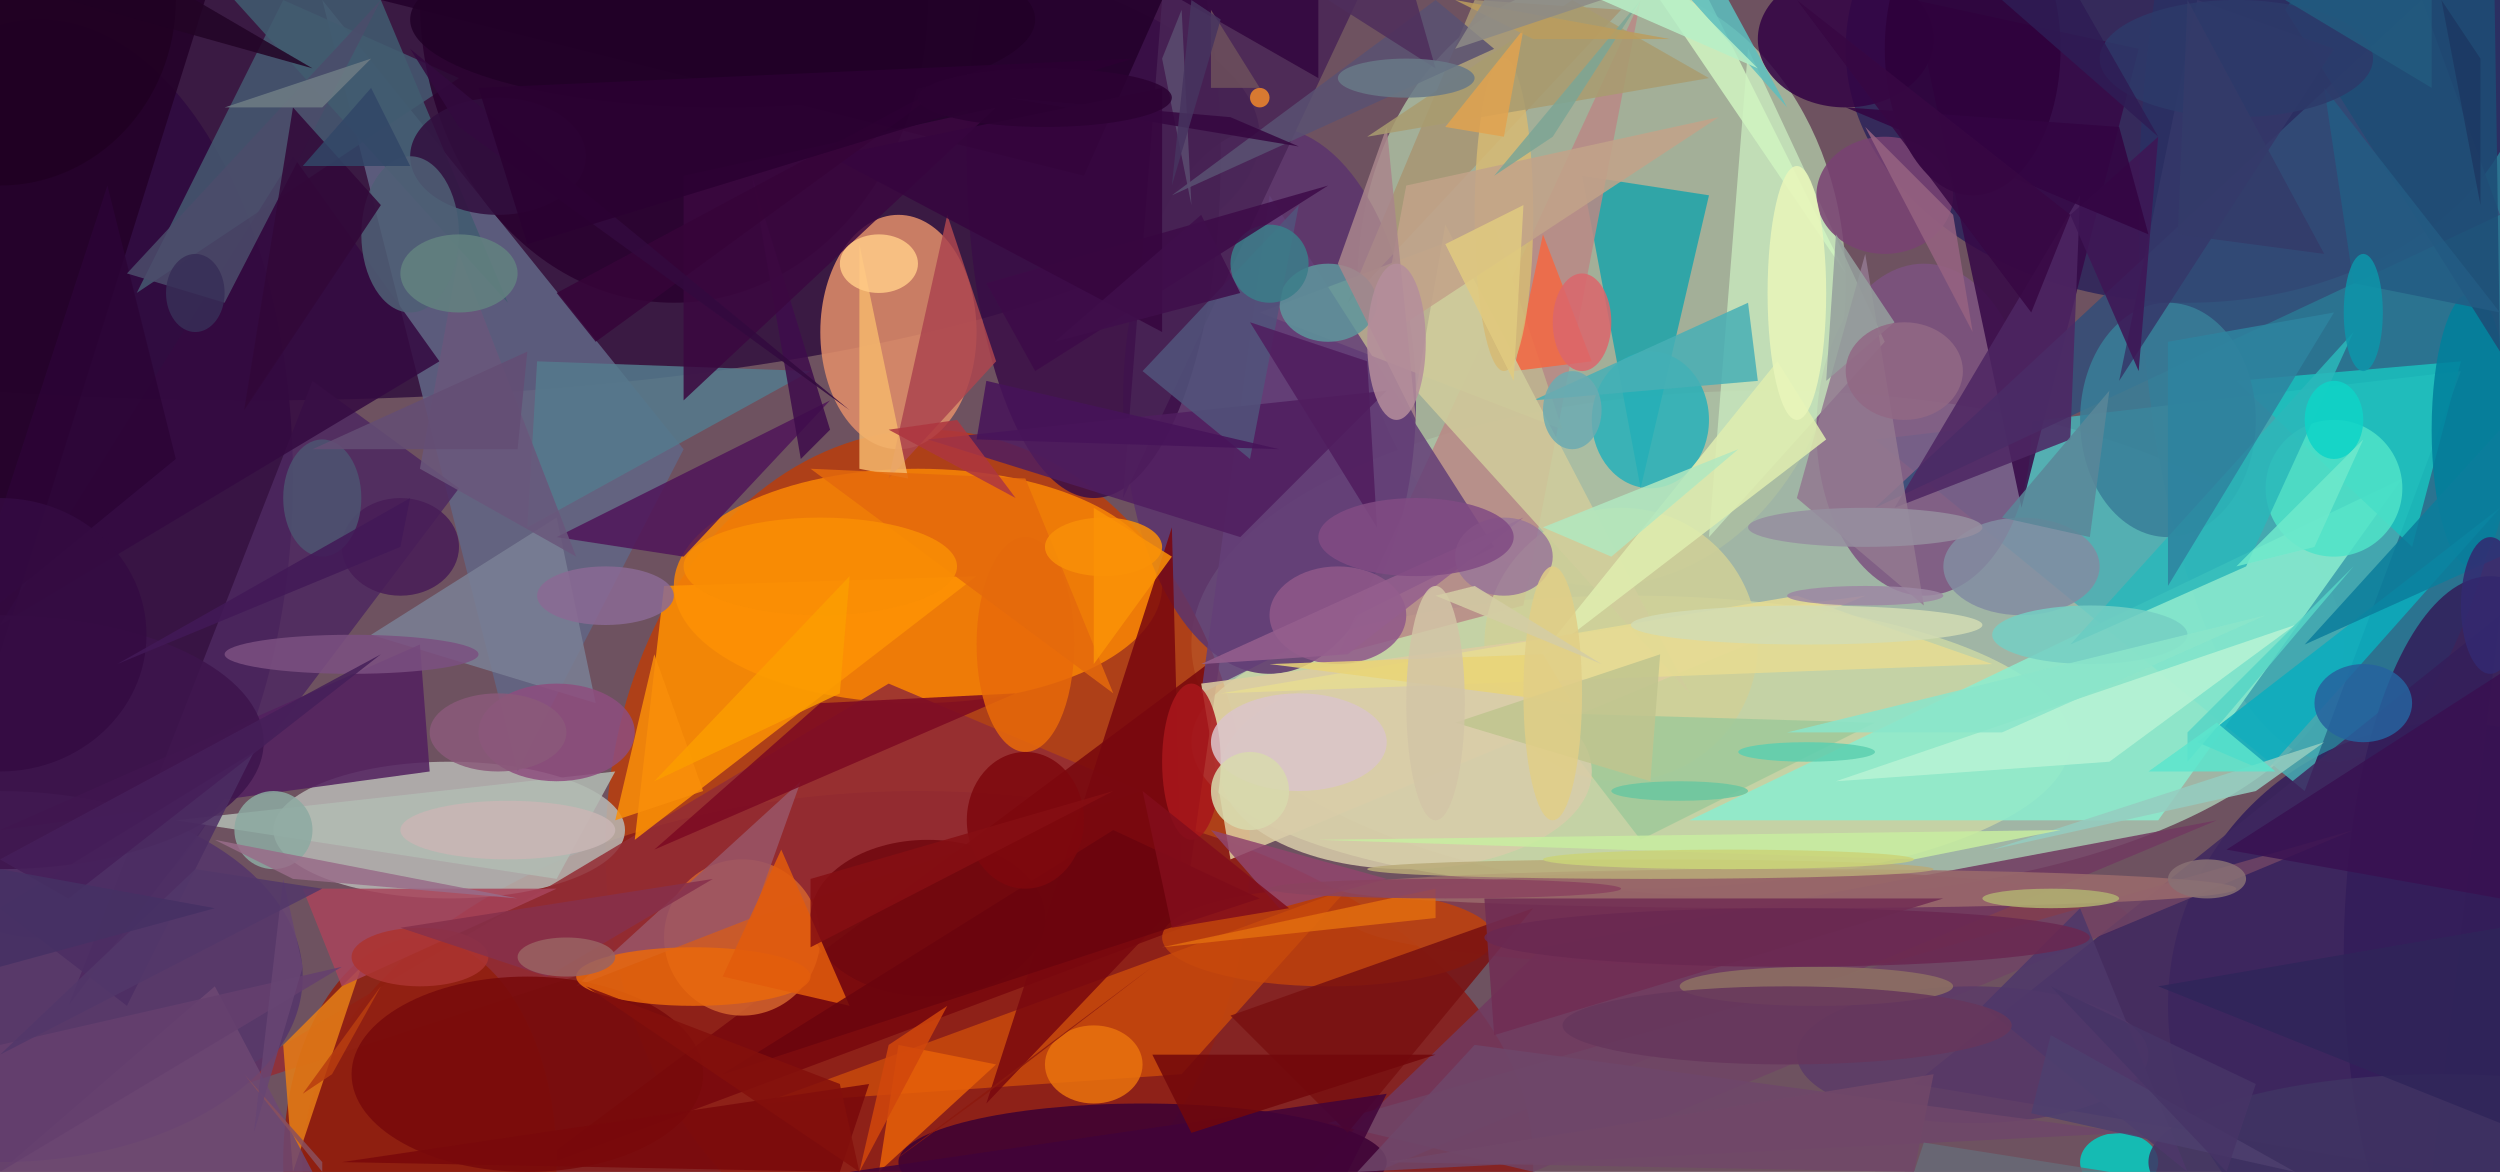 <?xml version="1.0" standalone="no"?>
<svg xmlns="http://www.w3.org/2000/svg" version="1.2" baseProfile="tiny" width="256" height="120" viewBox="0 0 256 120">
<rect x="0" y="0" width="256" height="120" id="0" fill="rgb(110,82,96)" fill-opacity="1" />
<ellipse cx="181" cy="66" rx="59" ry="26" id="1" fill="rgb(168,197,176)" fill-opacity="0.855" />
<ellipse cx="95" cy="87" rx="33" ry="43" id="2" fill="rgb(185,61,12)" fill-opacity="0.855" />
<ellipse cx="26" cy="14" rx="103" ry="27" id="3" fill="rgb(49,17,62)" fill-opacity="0.855" />
<ellipse cx="239" cy="22" rx="20" ry="56" id="4" fill="rgb(32,121,152)" fill-opacity="0.855" />
<ellipse cx="164" cy="29" rx="25" ry="31" id="5" fill="rgb(172,191,161)" fill-opacity="0.855" />
<ellipse cx="94" cy="119" rx="63" ry="38" id="6" fill="rgb(137,28,25)" fill-opacity="0.855" />
<ellipse cx="4" cy="49" rx="26" ry="47" id="7" fill="rgb(47,10,64)" fill-opacity="0.855" />
<ellipse cx="224" cy="5" rx="35" ry="26" id="8" fill="rgb(44,35,90)" fill-opacity="0.855" />
<ellipse cx="92" cy="34" rx="8" ry="12" id="9" fill="rgb(225,142,105)" fill-opacity="0.855" />
<ellipse cx="94" cy="60" rx="25" ry="12" id="10" fill="rgb(249,133,5)" fill-opacity="0.855" />
<ellipse cx="251" cy="103" rx="29" ry="29" id="11" fill="rgb(49,28,90)" fill-opacity="0.855" />
<ellipse cx="46" cy="85" rx="18" ry="7" id="12" fill="rgb(184,184,180)" fill-opacity="0.855" />
<ellipse cx="167" cy="76" rx="45" ry="15" id="13" fill="rgb(202,215,165)" fill-opacity="0.855" />
<polygon points="192,45 236,81 252,38" id="14" fill="rgb(72,174,180)" fill-opacity="0.855" />
<ellipse cx="130" cy="41" rx="15" ry="28" id="15" fill="rgb(91,52,109)" fill-opacity="0.855" />
<ellipse cx="197" cy="44" rx="11" ry="17" id="16" fill="rgb(124,82,127)" fill-opacity="0.855" />
<polygon points="53,79 70,46 33,0" id="17" fill="rgb(97,102,133)" fill-opacity="0.855" />
<ellipse cx="112" cy="16" rx="13" ry="35" id="18" fill="rgb(58,13,70)" fill-opacity="0.855" />
<polygon points="162,18 168,50 175,20" id="19" fill="rgb(29,164,170)" fill-opacity="0.855" />
<polygon points="29,0 14,30 47,8" id="20" fill="rgb(69,89,113)" fill-opacity="0.855" />
<polygon points="173,84 221,84 246,49" id="21" fill="rgb(139,237,207)" fill-opacity="0.855" />
<polygon points="117,81 19,113 91,70" id="22" fill="rgb(147,45,53)" fill-opacity="0.855" />
<ellipse cx="69" cy="0" rx="26" ry="31" id="23" fill="rgb(41,0,46)" fill-opacity="0.855" />
<polygon points="115,51 119,0 139,0" id="24" fill="rgb(73,37,86)" fill-opacity="0.855" />
<ellipse cx="178" cy="94" rx="40" ry="5" id="25" fill="rgb(130,59,79)" fill-opacity="0.855" />
<polygon points="68,60 100,59 65,86" id="26" fill="rgb(253,146,4)" fill-opacity="0.855" />
<polygon points="125,67 54,120 121,95" id="27" fill="rgb(119,7,13)" fill-opacity="0.855" />
<polygon points="207,52 196,0 219,5" id="28" fill="rgb(54,9,70)" fill-opacity="0.855" />
<polygon points="137,67 168,0 156,62" id="29" fill="rgb(185,137,133)" fill-opacity="0.855" />
<polygon points="158,97 227,84 129,125" id="30" fill="rgb(113,58,96)" fill-opacity="0.855" />
<ellipse cx="0" cy="100" rx="31" ry="19" id="31" fill="rgb(84,53,107)" fill-opacity="0.855" />
<polygon points="256,22 248,0 192,52" id="32" fill="rgb(51,77,121)" fill-opacity="0.855" />
<polygon points="256,63 249,120 196,111" id="33" fill="rgb(62,39,95)" fill-opacity="0.855" />
<ellipse cx="136" cy="96" rx="17" ry="5" id="34" fill="rgb(191,66,12)" fill-opacity="0.855" />
<polygon points="153,23 129,32 160,44" id="35" fill="rgb(191,180,144)" fill-opacity="0.855" />
<ellipse cx="117" cy="119" rx="25" ry="6" id="36" fill="rgb(59,0,52)" fill-opacity="0.855" />
<polygon points="0,67 21,0 0,0" id="37" fill="rgb(35,0,40)" fill-opacity="0.855" />
<polygon points="47,50 32,39 7,103" id="38" fill="rgb(77,40,96)" fill-opacity="0.855" />
<polygon points="229,39 247,56 252,37" id="39" fill="rgb(26,192,189)" fill-opacity="0.855" />
<polygon points="121,110 78,113 138,91" id="40" fill="rgb(199,73,12)" fill-opacity="0.855" />
<ellipse cx="189" cy="4" rx="9" ry="7" id="41" fill="rgb(51,3,68)" fill-opacity="0.855" />
<ellipse cx="76" cy="96" rx="8" ry="8" id="42" fill="rgb(210,100,46)" fill-opacity="0.855" />
<polygon points="193,35 175,55 179,5" id="43" fill="rgb(198,229,187)" fill-opacity="0.855" />
<ellipse cx="43" cy="119" rx="14" ry="23" id="44" fill="rgb(145,31,13)" fill-opacity="0.855" />
<polygon points="77,94 82,80 59,101" id="45" fill="rgb(153,86,103)" fill-opacity="0.855" />
<polygon points="130,20 153,56 123,71" id="46" fill="rgb(100,63,119)" fill-opacity="0.855" />
<ellipse cx="169" cy="43" rx="6" ry="7" id="47" fill="rgb(39,177,185)" fill-opacity="0.855" />
<polygon points="241,85 157,120 136,115" id="48" fill="rgb(111,68,101)" fill-opacity="0.855" />
<ellipse cx="54" cy="110" rx="18" ry="10" id="49" fill="rgb(119,10,11)" fill-opacity="0.855" />
<ellipse cx="166" cy="66" rx="14" ry="14" id="50" fill="rgb(208,208,151)" fill-opacity="0.855" />
<ellipse cx="222" cy="43" rx="9" ry="12" id="51" fill="rgb(57,126,152)" fill-opacity="0.855" />
<ellipse cx="239" cy="50" rx="7" ry="7" id="52" fill="rgb(79,227,200)" fill-opacity="0.855" />
<polygon points="38,65 57,53 61,72" id="53" fill="rgb(122,127,149)" fill-opacity="0.855" />
<polygon points="119,0 39,0 111,18" id="54" fill="rgb(36,0,42)" fill-opacity="0.855" />
<polygon points="123,70 191,61 126,88" id="55" fill="rgb(222,204,160)" fill-opacity="0.855" />
<polygon points="163,37 158,24 155,38" id="56" fill="rgb(244,103,66)" fill-opacity="0.855" />
<polygon points="45,37 30,16 0,64" id="57" fill="rgb(52,10,65)" fill-opacity="0.855" />
<polygon points="180,39 179,31 157,41" id="58" fill="rgb(72,175,181)" fill-opacity="0.855" />
<ellipse cx="217" cy="119" rx="4" ry="3" id="59" fill="rgb(6,204,193)" fill-opacity="0.855" />
<polygon points="158,73 168,86 192,74" id="60" fill="rgb(159,201,153)" fill-opacity="0.855" />
<polygon points="235,64 216,78 188,80" id="61" fill="rgb(184,243,213)" fill-opacity="0.855" />
<polygon points="102,109 92,107 90,120" id="62" fill="rgb(230,96,9)" fill-opacity="0.855" />
<polygon points="0,85 43,66 44,79" id="63" fill="rgb(82,32,95)" fill-opacity="0.855" />
<polygon points="29,107 30,120 37,99" id="64" fill="rgb(229,125,23)" fill-opacity="0.855" />
<polygon points="120,54 101,113 121,92" id="65" fill="rgb(121,8,15)" fill-opacity="0.855" />
<polygon points="151,0 138,31 166,1" id="66" fill="rgb(167,150,115)" fill-opacity="0.855" />
<ellipse cx="193" cy="20" rx="7" ry="6" id="67" fill="rgb(121,66,115)" fill-opacity="0.855" />
<polygon points="95,45 142,40 127,55" id="68" fill="rgb(80,30,95)" fill-opacity="0.855" />
<polygon points="54,54 55,37 83,38" id="69" fill="rgb(85,122,140)" fill-opacity="0.855" />
<ellipse cx="255" cy="98" rx="15" ry="39" id="70" fill="rgb(51,29,89)" fill-opacity="0.855" />
<polygon points="145,40 148,23 173,71" id="71" fill="rgb(208,204,156)" fill-opacity="0.855" />
<ellipse cx="253" cy="44" rx="4" ry="14" id="72" fill="rgb(1,127,155)" fill-opacity="0.855" />
<ellipse cx="71" cy="100" rx="12" ry="3" id="73" fill="rgb(232,104,12)" fill-opacity="0.855" />
<polygon points="234,1 256,36 255,-29" id="74" fill="rgb(30,76,117)" fill-opacity="0.855" />
<polygon points="91,49 102,37 97,22" id="75" fill="rgb(172,69,79)" fill-opacity="0.855" />
<polygon points="70,57 57,55 85,41" id="76" fill="rgb(80,21,89)" fill-opacity="0.855" />
<polygon points="57,91 31,91 35,101" id="77" fill="rgb(167,68,92)" fill-opacity="0.855" />
<ellipse cx="202" cy="108" rx="18" ry="7" id="78" fill="rgb(91,59,103)" fill-opacity="0.855" />
<ellipse cx="136" cy="31" rx="5" ry="4" id="79" fill="rgb(94,148,156)" fill-opacity="0.855" />
<polygon points="212,45 213,20 194,52" id="80" fill="rgb(78,38,99)" fill-opacity="0.855" />
<polygon points="170,0 175,0 189,28" id="81" fill="rgb(208,244,193)" fill-opacity="0.855" />
<ellipse cx="202" cy="5" rx="9" ry="15" id="82" fill="rgb(46,1,59)" fill-opacity="0.855" />
<polygon points="84,72 104,71 67,87" id="83" fill="rgb(124,10,34)" fill-opacity="0.855" />
<polygon points="191,26 197,62 184,51" id="84" fill="rgb(146,120,144)" fill-opacity="0.855" />
<ellipse cx="144" cy="79" rx="19" ry="10" id="85" fill="rgb(216,204,170)" fill-opacity="0.855" />
<polygon points="126,104 157,93 138,116" id="86" fill="rgb(121,17,17)" fill-opacity="0.855" />
<polygon points="22,101 32,120 0,120" id="87" fill="rgb(109,72,115)" fill-opacity="0.855" />
<ellipse cx="207" cy="58" rx="8" ry="5" id="88" fill="rgb(130,140,161)" fill-opacity="0.855" />
<polygon points="89,111 35,119 86,120" id="89" fill="rgb(120,9,11)" fill-opacity="0.855" />
<ellipse cx="154" cy="22" rx="3" ry="16" id="90" fill="rgb(214,186,116)" fill-opacity="0.855" />
<ellipse cx="183" cy="91" rx="46" ry="2" id="91" fill="rgb(154,107,108)" fill-opacity="0.855" />
<polygon points="59,57 47,26 43,48" id="92" fill="rgb(106,87,123)" fill-opacity="0.855" />
<polygon points="256,52 225,76 232,79" id="93" fill="rgb(11,173,189)" fill-opacity="0.855" />
<polygon points="24,0 39,0 52,31" id="94" fill="rgb(65,91,111)" fill-opacity="0.855" />
<polygon points="93,49 88,25 88,48" id="95" fill="rgb(244,182,108)" fill-opacity="0.855" />
<polygon points="153,5 120,20 147,0" id="96" fill="rgb(89,81,114)" fill-opacity="0.855" />
<polygon points="77,18 82,47 85,44" id="97" fill="rgb(62,12,75)" fill-opacity="0.855" />
<polygon points="157,68 182,37 187,45" id="98" fill="rgb(223,237,175)" fill-opacity="0.855" />
<polygon points="256,69 256,92 228,87" id="99" fill="rgb(57,17,81)" fill-opacity="0.855" />
<polygon points="125,71 204,68 184,61" id="100" fill="rgb(230,220,146)" fill-opacity="0.855" />
<ellipse cx="51" cy="16" rx="9" ry="6" id="101" fill="rgb(49,14,62)" fill-opacity="0.855" />
<polygon points="63,79 57,90 18,84" id="102" fill="rgb(178,187,179)" fill-opacity="0.855" />
<ellipse cx="0" cy="76" rx="27" ry="13" id="103" fill="rgb(61,20,76)" fill-opacity="0.855" />
<polygon points="238,76 204,87 231,81" id="104" fill="rgb(148,204,192)" fill-opacity="0.855" />
<polygon points="70,18 102,11 70,41" id="105" fill="rgb(59,7,64)" fill-opacity="0.855" />
<polygon points="153,106 199,92 152,92" id="106" fill="rgb(112,45,83)" fill-opacity="0.855" />
<ellipse cx="95" cy="94" rx="12" ry="8" id="107" fill="rgb(113,7,14)" fill-opacity="0.855" />
<polygon points="142,90 124,85 131,93" id="108" fill="rgb(144,69,109)" fill-opacity="0.855" />
<polygon points="142,112 138,120 87,120" id="109" fill="rgb(65,3,57)" fill-opacity="0.855" />
<ellipse cx="250" cy="119" rx="30" ry="9" id="110" fill="rgb(63,52,99)" fill-opacity="0.855" />
<polygon points="18,47 -4,65 11,19" id="111" fill="rgb(44,4,54)" fill-opacity="0.855" />
<polygon points="117,38 128,47 133,21" id="112" fill="rgb(81,83,123)" fill-opacity="0.855" />
<polygon points="139,120 218,116 151,107" id="113" fill="rgb(110,71,105)" fill-opacity="0.855" />
<polygon points="225,0 217,39 239,5" id="114" fill="rgb(53,55,105)" fill-opacity="0.855" />
<ellipse cx="57" cy="75" rx="8" ry="5" id="115" fill="rgb(142,78,126)" fill-opacity="0.855" />
<polygon points="212,66 241,34 230,58" id="116" fill="rgb(43,184,186)" fill-opacity="0.855" />
<ellipse cx="137" cy="63" rx="7" ry="5" id="117" fill="rgb(143,88,137)" fill-opacity="0.855" />
<polygon points="121,0 135,8 135,0" id="118" fill="rgb(51,6,62)" fill-opacity="0.855" />
<polygon points="7,0 20,0 32,7" id="119" fill="rgb(34,4,38)" fill-opacity="0.855" />
<polygon points="241,58 224,78 224,75" id="120" fill="rgb(86,213,198)" fill-opacity="0.855" />
<polygon points="196,88 135,86 211,85" id="121" fill="rgb(200,237,160)" fill-opacity="0.855" />
<polygon points="233,79 220,79 227,74" id="122" fill="rgb(92,229,204)" fill-opacity="0.855" />
<ellipse cx="185" cy="77" rx="7" ry="1" id="123" fill="rgb(93,207,175)" fill-opacity="0.855" />
<polygon points="241,29 256,32 238,9" id="124" fill="rgb(36,91,131)" fill-opacity="0.855" />
<polygon points="176,12 141,35 144,19" id="125" fill="rgb(194,163,137)" fill-opacity="0.855" />
<ellipse cx="130" cy="27" rx="4" ry="4" id="126" fill="rgb(59,125,137)" fill-opacity="0.855" />
<polygon points="140,37 141,54 128,33" id="127" fill="rgb(80,28,94)" fill-opacity="0.855" />
<ellipse cx="105" cy="66" rx="5" ry="11" id="128" fill="rgb(231,106,10)" fill-opacity="0.855" />
<ellipse cx="74" cy="2" rx="32" ry="9" id="129" fill="rgb(33,0,39)" fill-opacity="0.855" />
<ellipse cx="242" cy="72" rx="5" ry="4" id="130" fill="rgb(38,99,158)" fill-opacity="0.855" />
<polygon points="105,49 83,48 114,71" id="131" fill="rgb(228,106,12)" fill-opacity="0.855" />
<polygon points="74,100 80,87 87,103" id="132" fill="rgb(225,91,12)" fill-opacity="0.855" />
<polygon points="114,85 129,92 74,110" id="133" fill="rgb(105,4,13)" fill-opacity="0.855" />
<ellipse cx="242" cy="32" rx="2" ry="6" id="134" fill="rgb(13,149,169)" fill-opacity="0.855" />
<polygon points="219,38 221,14 212,22" id="135" fill="rgb(62,21,84)" fill-opacity="0.855" />
<polygon points="187,39 194,33 188,24" id="136" fill="rgb(149,159,157)" fill-opacity="0.855" />
<ellipse cx="36" cy="67" rx="13" ry="2" id="137" fill="rgb(123,80,129)" fill-opacity="0.855" />
<ellipse cx="186" cy="101" rx="14" ry="2" id="138" fill="rgb(141,113,98)" fill-opacity="0.855" />
<polygon points="39,0 23,31 13,28" id="139" fill="rgb(75,76,107)" fill-opacity="0.855" />
<polygon points="216,40 214,55 205,53" id="140" fill="rgb(90,135,152)" fill-opacity="0.855" />
<ellipse cx="41" cy="56" rx="6" ry="5" id="141" fill="rgb(72,29,87)" fill-opacity="0.855" />
<polygon points="122,116 147,108 118,108" id="142" fill="rgb(114,8,11)" fill-opacity="0.855" />
<polygon points="224,120 203,103 213,93" id="143" fill="rgb(78,55,105)" fill-opacity="0.855" />
<polygon points="106,38 136,19 101,29" id="144" fill="rgb(61,11,72)" fill-opacity="0.855" />
<polygon points="137,27 145,43 142,13" id="145" fill="rgb(168,133,139)" fill-opacity="0.855" />
<ellipse cx="184" cy="30" rx="3" ry="13" id="146" fill="rgb(232,245,186)" fill-opacity="0.855" />
<polygon points="256,44 256,57 236,66" id="147" fill="rgb(11,125,156)" fill-opacity="0.855" />
<polygon points="104,51 98,43 91,44" id="148" fill="rgb(173,54,63)" fill-opacity="0.855" />
<polygon points="175,8 140,14 161,0" id="149" fill="rgb(168,156,111)" fill-opacity="0.855" />
<ellipse cx="191" cy="54" rx="12" ry="2" id="150" fill="rgb(150,143,159)" fill-opacity="0.855" />
<polygon points="158,67 161,72 130,68" id="151" fill="rgb(232,212,119)" fill-opacity="0.855" />
<polygon points="35,99 0,120 0,107" id="152" fill="rgb(101,64,110)" fill-opacity="0.855" />
<ellipse cx="185" cy="64" rx="18" ry="2" id="153" fill="rgb(210,220,179)" fill-opacity="0.855" />
<polygon points="119,9 85,16 119,34" id="154" fill="rgb(54,5,62)" fill-opacity="0.855" />
<ellipse cx="129" cy="10" rx="1" ry="1" id="155" fill="rgb(239,134,43)" fill-opacity="0.855" />
<ellipse cx="0" cy="0" rx="18" ry="19" id="156" fill="rgb(32,0,34)" fill-opacity="0.855" />
<polygon points="98,8 61,35 57,30" id="157" fill="rgb(54,4,57)" fill-opacity="0.855" />
<polygon points="122,21 119,6 121,1" id="158" fill="rgb(90,76,111)" fill-opacity="0.855" />
<ellipse cx="255" cy="62" rx="3" ry="7" id="159" fill="rgb(51,41,113)" fill-opacity="0.855" />
<polygon points="100,45 131,46 101,39" id="160" fill="rgb(70,19,89)" fill-opacity="0.855" />
<ellipse cx="42" cy="24" rx="5" ry="8" id="161" fill="rgb(79,95,117)" fill-opacity="0.855" />
<ellipse cx="143" cy="35" rx="3" ry="8" id="162" fill="rgb(180,142,155)" fill-opacity="0.855" />
<polygon points="169,80 149,74 170,67" id="163" fill="rgb(192,196,143)" fill-opacity="0.855" />
<ellipse cx="214" cy="65" rx="10" ry="3" id="164" fill="rgb(117,207,195)" fill-opacity="0.855" />
<polygon points="178,46 158,54 165,57" id="165" fill="rgb(177,231,192)" fill-opacity="0.855" />
<polygon points="138,67 123,68 156,53" id="166" fill="rgb(149,95,142)" fill-opacity="0.855" />
<ellipse cx="122" cy="78" rx="3" ry="8" id="167" fill="rgb(168,23,27)" fill-opacity="0.855" />
<ellipse cx="229" cy="6" rx="14" ry="6" id="168" fill="rgb(45,58,106)" fill-opacity="0.855" />
<ellipse cx="210" cy="92" rx="7" ry="1" id="169" fill="rgb(176,177,114)" fill-opacity="0.855" />
<polygon points="249,9 249,0 234,0" id="170" fill="rgb(34,90,126)" fill-opacity="0.855" />
<polygon points="183,11 177,0 167,-7" id="171" fill="rgb(93,191,191)" fill-opacity="0.855" />
<polygon points="87,42 47,13 42,5" id="172" fill="rgb(51,10,62)" fill-opacity="0.855" />
<polygon points="256,95 256,115 221,101" id="173" fill="rgb(47,37,89)" fill-opacity="0.855" />
<ellipse cx="162" cy="33" rx="3" ry="5" id="174" fill="rgb(219,102,108)" fill-opacity="0.855" />
<polygon points="148,13 156,3 154,14" id="175" fill="rgb(224,163,80)" fill-opacity="0.855" />
<ellipse cx="84" cy="58" rx="14" ry="5" id="176" fill="rgb(249,141,4)" fill-opacity="0.855" />
<ellipse cx="183" cy="105" rx="23" ry="4" id="177" fill="rgb(102,54,92)" fill-opacity="0.855" />
<polygon points="222,35 222,60 239,32" id="178" fill="rgb(46,131,159)" fill-opacity="0.855" />
<polygon points="67,67 72,81 63,84" id="179" fill="rgb(249,143,10)" fill-opacity="0.855" />
<ellipse cx="105" cy="84" rx="6" ry="7" id="180" fill="rgb(125,7,13)" fill-opacity="0.855" />
<polygon points="97,103 88,120 91,107" id="181" fill="rgb(208,71,12)" fill-opacity="0.855" />
<polygon points="220,24 189,11 217,13" id="182" fill="rgb(51,4,66)" fill-opacity="0.855" />
<ellipse cx="0" cy="65" rx="15" ry="14" id="183" fill="rgb(52,11,66)" fill-opacity="0.855" />
<ellipse cx="113" cy="56" rx="6" ry="3" id="184" fill="rgb(248,143,8)" fill-opacity="0.855" />
<ellipse cx="161" cy="42" rx="3" ry="4" id="185" fill="rgb(108,171,176)" fill-opacity="0.855" />
<polygon points="114,81 83,90 83,97" id="186" fill="rgb(133,15,19)" fill-opacity="0.855" />
<ellipse cx="239" cy="43" rx="3" ry="4" id="187" fill="rgb(14,211,199)" fill-opacity="0.855" />
<polygon points="221,14 205,0 213,0" id="188" fill="rgb(46,28,84)" fill-opacity="0.855" />
<ellipse cx="28" cy="85" rx="4" ry="4" id="189" fill="rgb(140,170,161)" fill-opacity="0.855" />
<polygon points="119,97 147,94 147,91" id="190" fill="rgb(226,109,14)" fill-opacity="0.855" />
<polygon points="232,63 205,75 183,75" id="191" fill="rgb(138,229,202)" fill-opacity="0.855" />
<ellipse cx="191" cy="61" rx="8" ry="1" id="192" fill="rgb(157,136,163)" fill-opacity="0.855" />
<polygon points="87,59 86,71 67,80" id="193" fill="rgb(251,157,1)" fill-opacity="0.855" />
<ellipse cx="169" cy="89" rx="29" ry="1" id="194" fill="rgb(185,171,121)" fill-opacity="0.855" />
<polygon points="159,14 153,18 168,0" id="195" fill="rgb(124,165,149)" fill-opacity="0.855" />
<polygon points="86,111 60,101 88,120" id="196" fill="rgb(131,16,12)" fill-opacity="0.855" />
<ellipse cx="226" cy="90" rx="4" ry="2" id="197" fill="rgb(136,112,116)" fill-opacity="0.855" />
<ellipse cx="177" cy="88" rx="19" ry="1" id="198" fill="rgb(202,212,120)" fill-opacity="0.855" />
<ellipse cx="43" cy="98" rx="7" ry="3" id="199" fill="rgb(172,52,48)" fill-opacity="0.855" />
<polygon points="13,103 26,77 0,93" id="200" fill="rgb(76,46,100)" fill-opacity="0.855" />
<polygon points="208,32 184,0 212,22" id="201" fill="rgb(55,7,67)" fill-opacity="0.855" />
<polygon points="155,39 148,25 156,21" id="202" fill="rgb(224,202,127)" fill-opacity="0.855" />
<polygon points="33,120 25,110 33,119" id="203" fill="rgb(138,80,93)" fill-opacity="0.855" />
<ellipse cx="33" cy="51" rx="4" ry="6" id="204" fill="rgb(76,83,112)" fill-opacity="0.855" />
<ellipse cx="47" cy="28" rx="6" ry="4" id="205" fill="rgb(98,130,127)" fill-opacity="0.855" />
<polygon points="25,42 30,11 39,21" id="206" fill="rgb(50,7,56)" fill-opacity="0.855" />
<polygon points="126,12 103,10 133,15" id="207" fill="rgb(53,6,64)" fill-opacity="0.855" />
<ellipse cx="112" cy="109" rx="5" ry="4" id="208" fill="rgb(232,114,13)" fill-opacity="0.855" />
<polygon points="30,90 53,92 22,86" id="209" fill="rgb(152,108,137)" fill-opacity="0.855" />
<ellipse cx="154" cy="57" rx="5" ry="4" id="210" fill="rgb(153,118,152)" fill-opacity="0.855" />
<polygon points="145,0 147,7 136,0" id="211" fill="rgb(79,46,92)" fill-opacity="0.855" />
<polygon points="39,67 7,92 0,88" id="212" fill="rgb(69,31,89)" fill-opacity="0.855" />
<polygon points="124,1 124,9 129,9" id="213" fill="rgb(109,80,91)" fill-opacity="0.855" />
<polygon points="112,52 112,68 120,57" id="214" fill="rgb(250,146,6)" fill-opacity="0.855" />
<ellipse cx="62" cy="61" rx="7" ry="3" id="215" fill="rgb(138,105,147)" fill-opacity="0.855" />
<polygon points="210,106 235,120 208,114" id="216" fill="rgb(78,64,110)" fill-opacity="0.855" />
<polygon points="12,68 41,56 42,51" id="217" fill="rgb(66,25,87)" fill-opacity="0.855" />
<polygon points="180,7 173,0 164,0" id="218" fill="rgb(183,239,199)" fill-opacity="0.855" />
<polygon points="54,25 49,9 116,6" id="219" fill="rgb(43,1,49)" fill-opacity="0.855" />
<polygon points="149,0 171,4 157,4" id="220" fill="rgb(187,157,94)" fill-opacity="0.855" />
<ellipse cx="147" cy="72" rx="3" ry="12" id="221" fill="rgb(210,196,166)" fill-opacity="0.855" />
<polygon points="202,34 200,22 191,13" id="222" fill="rgb(150,99,129)" fill-opacity="0.855" />
<polygon points="31,112 34,110 39,101" id="223" fill="rgb(184,61,16)" fill-opacity="0.855" />
<polygon points="73,90 41,95 56,100" id="224" fill="rgb(134,48,75)" fill-opacity="0.855" />
<ellipse cx="51" cy="75" rx="7" ry="4" id="225" fill="rgb(138,89,122)" fill-opacity="0.855" />
<ellipse cx="159" cy="71" rx="3" ry="13" id="226" fill="rgb(224,206,135)" fill-opacity="0.855" />
<polygon points="223,24 224,0 238,26" id="227" fill="rgb(52,59,106)" fill-opacity="0.855" />
<polygon points="38,6 23,11 33,11" id="228" fill="rgb(110,124,132)" fill-opacity="0.855" />
<polygon points="26,116 29,90 31,99" id="229" fill="rgb(103,69,115)" fill-opacity="0.855" />
<polygon points="33,91 0,108 20,89" id="230" fill="rgb(82,55,106)" fill-opacity="0.855" />
<polygon points="108,35 123,22 127,30" id="231" fill="rgb(63,15,75)" fill-opacity="0.855" />
<polygon points="229,58 237,56 242,45" id="232" fill="rgb(110,232,203)" fill-opacity="0.855" />
<polygon points="164,68 151,60 147,61" id="233" fill="rgb(212,205,165)" fill-opacity="0.855" />
<ellipse cx="107" cy="10" rx="13" ry="3" id="234" fill="rgb(44,2,51)" fill-opacity="0.855" />
<ellipse cx="144" cy="8" rx="7" ry="2" id="235" fill="rgb(104,120,135)" fill-opacity="0.855" />
<polygon points="101,112 90,120 118,99" id="236" fill="rgb(139,25,14)" fill-opacity="0.855" />
<polygon points="22,93 0,99 0,89" id="237" fill="rgb(69,48,100)" fill-opacity="0.855" />
<ellipse cx="172" cy="81" rx="7" ry="1" id="238" fill="rgb(106,199,160)" fill-opacity="0.855" />
<ellipse cx="183" cy="96" rx="31" ry="3" id="239" fill="rgb(106,40,81)" fill-opacity="0.855" />
<polygon points="120,95 132,93 117,81" id="240" fill="rgb(130,13,27)" fill-opacity="0.855" />
<polygon points="197,117 196,120 216,120" id="241" fill="rgb(103,105,118)" fill-opacity="0.855" />
<ellipse cx="133" cy="76" rx="9" ry="5" id="242" fill="rgb(219,196,202)" fill-opacity="0.855" />
<polygon points="54,36 53,46 32,46" id="243" fill="rgb(100,77,116)" fill-opacity="0.855" />
<ellipse cx="145" cy="55" rx="10" ry="4" id="244" fill="rgb(129,75,131)" fill-opacity="0.855" />
<ellipse cx="58" cy="98" rx="5" ry="2" id="245" fill="rgb(153,98,99)" fill-opacity="0.855" />
<polygon points="231,111 228,120 210,101" id="246" fill="rgb(70,52,102)" fill-opacity="0.855" />
<ellipse cx="20" cy="30" rx="3" ry="4" id="247" fill="rgb(55,46,87)" fill-opacity="0.855" />
<polygon points="250,0 254,6 254,21" id="248" fill="rgb(28,56,99)" fill-opacity="0.855" />
<polygon points="149,5 152,0 164,0" id="249" fill="rgb(140,138,133)" fill-opacity="0.855" />
<ellipse cx="148" cy="91" rx="18" ry="1" id="250" fill="rgb(138,67,95)" fill-opacity="0.855" />
<ellipse cx="90" cy="27" rx="4" ry="3" id="251" fill="rgb(255,202,134)" fill-opacity="0.855" />
<polygon points="120,19 125,2 122,0" id="252" fill="rgb(71,52,95)" fill-opacity="0.855" />
<ellipse cx="195" cy="38" rx="6" ry="5" id="253" fill="rgb(145,104,132)" fill-opacity="0.855" />
<polygon points="42,17 31,17 38,9" id="254" fill="rgb(50,70,103)" fill-opacity="0.855" />
<ellipse cx="52" cy="85" rx="11" ry="3" id="255" fill="rgb(201,181,180)" fill-opacity="0.855" />
<ellipse cx="128" cy="81" rx="4" ry="4" id="256" fill="rgb(216,217,173)" fill-opacity="0.855" />
<polygon points="142,119 198,110 196,120" id="257" fill="rgb(112,72,104)" fill-opacity="0.855" />
</svg>